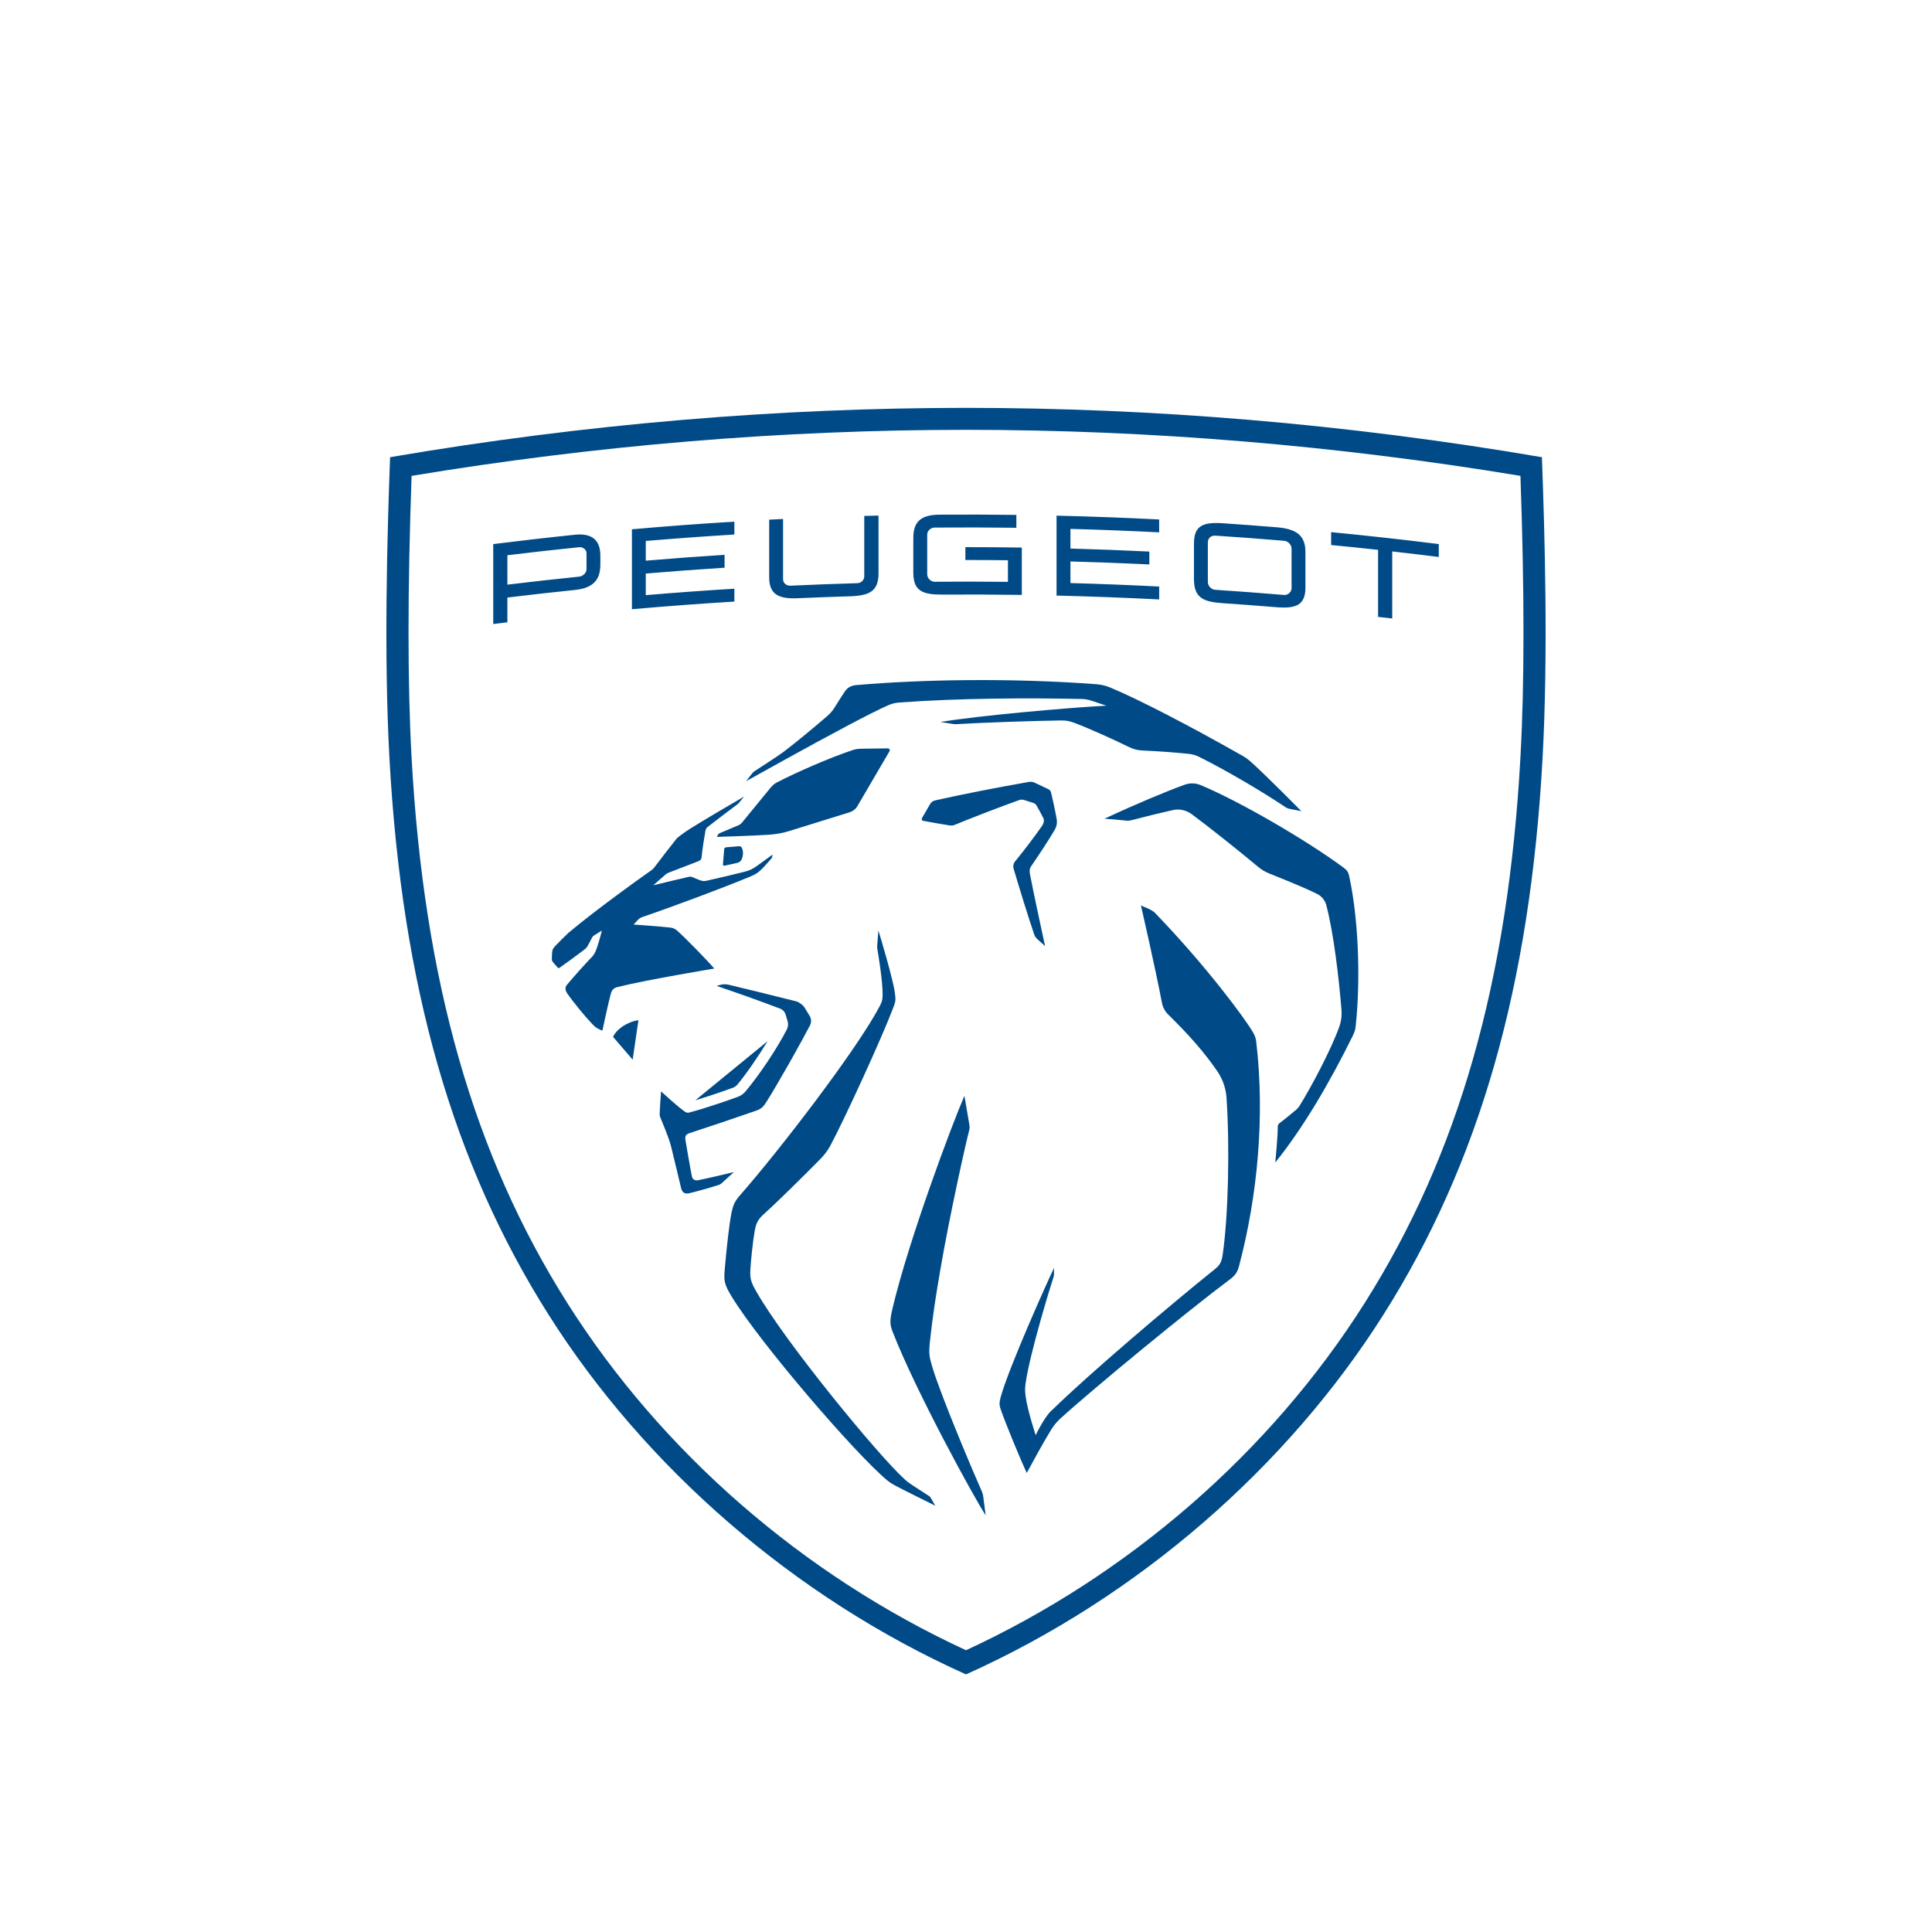 <svg width="90" height="90" viewBox="0 0 90 90" fill="none" xmlns="http://www.w3.org/2000/svg">
<rect width="90" height="90" rx="10" fill="white"/>
<g filter="url(#filter0_i_950_1466)">
<path d="M45 15C53.678 15 62.686 15.734 71.828 17.298C71.965 20.931 72.12 26.547 71.859 31.312C71.277 41.936 68.918 50.182 64.433 57.263C59.962 64.323 53.04 70.394 45 74C36.961 70.394 30.038 64.323 25.567 57.263C21.083 50.182 18.724 41.936 18.141 31.312C17.88 26.547 18.035 20.931 18.172 17.298C27.315 15.734 36.322 15 45 15ZM45 16.023C36.445 16.023 27.76 16.744 19.173 18.168C18.984 23.557 18.984 27.845 19.171 31.256C19.743 41.7 22.053 49.791 26.44 56.719C30.827 63.646 37.405 69.368 45 72.874C52.595 69.368 59.173 63.646 63.56 56.719C67.948 49.791 70.257 41.7 70.829 31.256C71.017 27.845 71.017 23.557 70.828 18.168C62.241 16.744 53.555 16.023 45 16.023ZM44.926 47.047C44.926 47.047 45.095 48.041 45.146 48.33C45.175 48.493 45.181 48.537 45.139 48.697C45.021 49.114 44.238 52.606 43.804 55.152C43.6 56.324 43.423 57.487 43.321 58.483C43.263 59.048 43.282 59.183 43.432 59.685C43.859 61.103 45.437 64.807 45.74 65.482C45.773 65.556 45.794 65.635 45.803 65.716L45.917 66.589C45.412 65.832 42.665 60.823 41.586 58.049C41.459 57.722 41.434 57.561 41.575 56.96C42.325 53.774 44.355 48.358 44.926 47.047ZM40.919 39.348C40.997 39.573 41.641 41.759 41.69 42.278C41.73 42.567 41.723 42.645 41.62 42.921C41.055 44.411 39.348 48.115 38.69 49.352C38.543 49.624 38.406 49.802 38.13 50.079C37.501 50.714 36.298 51.914 35.553 52.585C35.283 52.829 35.21 53.038 35.155 53.353C35.066 53.861 34.978 54.726 34.953 55.173C34.932 55.566 34.996 55.75 35.217 56.139C36.53 58.463 40.913 63.808 42.162 64.93C42.252 65.012 42.319 65.066 42.51 65.192C42.693 65.314 43.292 65.699 43.292 65.699C43.316 65.716 43.336 65.737 43.351 65.762L43.568 66.141C43.008 65.864 42.111 65.421 41.648 65.175C41.538 65.116 41.434 65.046 41.338 64.967C39.876 63.762 35.395 58.559 34.077 56.387C33.748 55.845 33.715 55.669 33.759 55.156C33.841 54.201 33.969 52.999 34.081 52.473C34.149 52.155 34.22 51.968 34.465 51.688C36.333 49.562 39.936 44.868 40.986 42.861C41.103 42.633 41.113 42.554 41.115 42.34C41.122 41.718 40.922 40.507 40.869 40.201C40.861 40.153 40.859 40.104 40.863 40.056L40.919 39.348ZM53.149 38.181C53.35 38.274 53.679 38.378 53.827 38.55C56.15 40.956 58.007 43.45 58.379 44.107C58.451 44.233 58.5 44.36 58.517 44.504C58.935 48.012 58.576 51.728 57.724 54.961C57.647 55.252 57.56 55.402 57.277 55.612C55.391 57.017 50.906 60.705 49.401 62.077C49.236 62.228 49.092 62.401 48.974 62.59C48.595 63.208 48.127 64.068 47.829 64.618C47.523 63.956 46.855 62.339 46.627 61.685C46.552 61.472 46.538 61.361 46.617 61.075C46.991 59.72 48.755 55.78 49.099 55.068C49.094 55.159 49.114 55.399 49.079 55.484C48.924 55.95 47.975 59.055 47.783 60.401C47.74 60.701 47.744 60.782 47.783 61.076C47.867 61.704 48.246 62.857 48.246 62.857C48.289 62.756 48.714 61.914 49.012 61.684C50.771 59.967 54.462 56.835 56.577 55.135C56.814 54.944 56.903 54.817 56.956 54.455C57.217 52.672 57.293 49.471 57.136 47.141C57.107 46.701 56.961 46.277 56.712 45.911C56.139 45.071 55.454 44.276 54.415 43.255C54.267 43.109 54.167 42.921 54.128 42.718C53.825 41.114 53.149 38.181 53.149 38.181ZM33.506 41.891C33.65 41.845 33.804 41.839 33.951 41.874C34.613 42.032 36.015 42.373 37.075 42.642C37.223 42.68 37.409 42.818 37.488 42.948L37.718 43.329C37.758 43.395 37.78 43.469 37.783 43.545C37.785 43.622 37.768 43.697 37.733 43.765C37.487 44.232 37.235 44.695 36.975 45.154L36.756 45.544C36.351 46.255 35.949 46.943 35.72 47.304C35.569 47.543 35.486 47.648 35.218 47.742C34.175 48.106 32.88 48.541 32.111 48.789C31.954 48.839 31.901 48.934 31.931 49.107C31.986 49.422 32.164 50.492 32.232 50.805C32.257 50.92 32.35 51.012 32.522 50.979C32.977 50.893 34.188 50.599 34.188 50.599C34.188 50.599 33.831 50.927 33.617 51.12C33.579 51.156 33.533 51.183 33.482 51.199C33.152 51.309 32.347 51.533 32.096 51.588C31.9 51.629 31.775 51.553 31.725 51.333C31.725 51.333 31.381 49.883 31.257 49.389C31.238 49.317 31.217 49.246 31.194 49.175C31.101 48.89 30.878 48.328 30.752 48.034C30.737 48 30.73 47.963 30.73 47.926C30.734 47.59 30.796 46.841 30.796 46.841C30.796 46.841 31.538 47.53 31.896 47.779C31.977 47.836 32.026 47.847 32.125 47.822C32.618 47.697 33.751 47.325 34.372 47.094C34.514 47.041 34.639 46.952 34.735 46.836C35.379 46.066 36.185 44.867 36.651 43.962C36.715 43.838 36.728 43.694 36.687 43.561L36.587 43.233C36.557 43.137 36.455 43.029 36.361 42.993C35.376 42.62 34.383 42.265 33.385 41.929L33.506 41.891ZM55.186 32.555C55.427 32.467 55.693 32.473 55.929 32.572C57.767 33.338 60.856 35.138 62.574 36.406C62.74 36.529 62.806 36.614 62.849 36.812C63.252 38.631 63.406 41.444 63.152 43.812C63.133 43.983 63.099 44.084 63.01 44.266C61.921 46.474 60.697 48.552 59.407 50.155C59.427 49.956 59.518 49.02 59.524 48.475C59.524 48.446 59.531 48.418 59.544 48.392C59.557 48.366 59.576 48.343 59.6 48.326C59.855 48.129 60.107 47.927 60.353 47.719C60.444 47.642 60.494 47.584 60.541 47.508C61.067 46.666 62.005 44.903 62.384 43.843C62.477 43.584 62.513 43.31 62.49 43.036C62.369 41.559 62.135 39.511 61.787 38.175C61.758 38.062 61.706 37.957 61.633 37.866C61.56 37.775 61.468 37.7 61.364 37.647C61.064 37.494 60.475 37.227 59.132 36.693C58.946 36.619 58.773 36.517 58.619 36.389C57.739 35.655 56.363 34.555 55.507 33.922C55.383 33.831 55.241 33.767 55.09 33.735C54.939 33.703 54.783 33.704 54.632 33.738C54.008 33.879 53.387 34.031 52.768 34.194C52.616 34.235 52.556 34.239 52.4 34.221C52.149 34.192 51.654 34.153 51.452 34.138C52.908 33.459 54.309 32.874 55.186 32.555ZM35.759 44.5C35.304 45.244 34.76 46.033 34.348 46.527C34.293 46.592 34.222 46.642 34.141 46.671C33.563 46.882 32.979 47.077 32.39 47.257L35.759 44.5ZM29.741 43.524L29.472 45.364L28.558 44.3C28.724 43.942 29.211 43.604 29.741 43.524ZM28.038 39.349L27.708 39.555C27.625 39.607 27.603 39.629 27.568 39.701C27.502 39.836 27.431 39.968 27.356 40.098C27.333 40.137 27.273 40.197 27.24 40.222C26.851 40.519 26.456 40.808 26.057 41.09C26.035 41.106 26.007 41.099 25.988 41.081C25.947 41.04 25.774 40.846 25.744 40.801C25.719 40.766 25.706 40.724 25.706 40.681C25.708 40.571 25.713 40.461 25.722 40.352C25.732 40.227 25.768 40.167 25.922 40.009C26.093 39.832 26.281 39.647 26.478 39.456C26.961 39.052 28.18 38.071 30.357 36.529C30.399 36.501 30.435 36.465 30.466 36.425C30.694 36.12 31.343 35.284 31.504 35.085C31.526 35.057 31.552 35.031 31.58 35.009C31.785 34.845 32 34.694 32.224 34.558C32.83 34.179 34.005 33.488 34.663 33.108L34.413 33.413C34.399 33.426 34.385 33.439 34.371 33.453C33.904 33.803 33.438 34.156 32.977 34.514C32.906 34.569 32.877 34.618 32.861 34.706C32.805 35.017 32.711 35.608 32.683 35.935C32.675 36.031 32.634 36.079 32.535 36.118C32.106 36.291 31.598 36.474 31.186 36.637C31.098 36.672 31.074 36.685 31.022 36.724C30.98 36.756 30.434 37.24 30.434 37.24C30.434 37.24 31.622 36.95 32.058 36.852C32.162 36.829 32.207 36.835 32.303 36.88C32.393 36.921 32.542 36.98 32.622 37.009C32.743 37.053 32.807 37.051 32.941 37.022C33.432 36.914 34.257 36.719 34.697 36.606C34.925 36.547 35.05 36.485 35.243 36.351C35.454 36.206 35.987 35.809 35.987 35.809C35.987 35.809 35.977 35.879 35.97 35.918C35.965 35.947 35.951 35.975 35.93 35.996C35.804 36.146 35.673 36.291 35.538 36.433C35.322 36.655 35.193 36.734 34.922 36.846C33.673 37.362 31.54 38.164 29.939 38.714C29.834 38.75 29.789 38.78 29.711 38.859C29.627 38.944 29.514 39.068 29.514 39.068C29.514 39.068 30.819 39.162 31.217 39.208C31.346 39.222 31.439 39.264 31.538 39.348C31.865 39.628 32.949 40.735 33.273 41.12C33.273 41.12 30.192 41.628 28.764 41.98C28.587 42.023 28.499 42.134 28.459 42.274C28.341 42.686 28.063 44.01 28.063 44.01C28.063 44.01 27.963 43.979 27.825 43.9C27.73 43.846 27.682 43.801 27.578 43.691C27.24 43.337 26.685 42.659 26.418 42.267C26.339 42.151 26.306 42.003 26.404 41.885C26.694 41.531 27.275 40.886 27.596 40.554C27.63 40.519 27.674 40.456 27.72 40.366C27.843 40.112 27.977 39.586 28.038 39.349ZM47.933 32.424C48.024 32.409 48.118 32.422 48.201 32.461L48.837 32.763C48.868 32.778 48.895 32.799 48.917 32.826C48.939 32.853 48.954 32.884 48.962 32.917C49.048 33.278 49.154 33.756 49.225 34.162C49.254 34.331 49.222 34.504 49.136 34.652C48.873 35.106 48.332 35.922 48.03 36.361C47.962 36.459 47.954 36.578 47.975 36.696C48.112 37.447 48.684 40.073 48.684 40.073L48.324 39.748C48.255 39.688 48.203 39.61 48.175 39.523C47.919 38.78 47.44 37.228 47.22 36.473C47.202 36.412 47.2 36.348 47.212 36.286C47.225 36.224 47.253 36.166 47.294 36.117C47.669 35.665 48.216 34.942 48.535 34.484C48.624 34.355 48.654 34.213 48.602 34.107C48.502 33.91 48.397 33.716 48.286 33.525C48.253 33.467 48.201 33.425 48.138 33.404L47.706 33.267C47.631 33.243 47.55 33.245 47.475 33.271C46.535 33.61 45.271 34.097 44.497 34.416C44.384 34.462 44.337 34.466 44.2 34.445C43.976 34.413 43.324 34.297 43.004 34.237C42.99 34.235 42.978 34.229 42.967 34.22C42.956 34.212 42.948 34.201 42.942 34.189C42.937 34.177 42.934 34.163 42.935 34.15C42.936 34.136 42.94 34.123 42.947 34.112L43.326 33.459C43.351 33.416 43.385 33.378 43.426 33.348C43.467 33.318 43.513 33.297 43.563 33.286C44.784 33.01 46.398 32.693 47.933 32.424ZM34.427 35.42C34.455 35.418 34.484 35.424 34.508 35.438C34.532 35.453 34.552 35.474 34.563 35.5C34.64 35.677 34.619 35.875 34.545 36.043C34.516 36.112 34.427 36.179 34.354 36.195L33.745 36.329C33.737 36.331 33.728 36.331 33.719 36.328C33.711 36.326 33.703 36.322 33.697 36.317C33.69 36.311 33.685 36.304 33.682 36.296C33.678 36.288 33.677 36.279 33.677 36.271L33.734 35.561C33.736 35.538 33.746 35.516 33.763 35.5C33.78 35.483 33.801 35.473 33.825 35.471L34.427 35.42ZM41.357 30.862C41.373 30.861 41.389 30.866 41.403 30.873C41.416 30.881 41.428 30.892 41.436 30.906C41.444 30.92 41.449 30.936 41.449 30.951C41.449 30.967 41.444 30.983 41.436 30.997L39.952 33.534C39.869 33.683 39.731 33.794 39.567 33.843L36.782 34.708C36.479 34.802 36.166 34.861 35.849 34.883C35.232 34.929 33.398 34.986 33.398 34.986L33.438 34.9C33.457 34.859 33.49 34.827 33.532 34.809L34.4 34.444C34.465 34.417 34.521 34.374 34.565 34.32L35.906 32.683C35.977 32.595 36.071 32.511 36.171 32.459C37.056 31.997 38.631 31.303 39.734 30.937C39.849 30.901 39.968 30.882 40.088 30.879L41.357 30.862ZM39.868 27.916C42.941 27.648 47.099 27.575 51.07 27.873C51.296 27.89 51.517 27.943 51.725 28.03C53.026 28.573 55.335 29.762 57.902 31.219C58.015 31.283 58.121 31.358 58.219 31.444C58.899 32.039 60.622 33.788 60.622 33.788L60.085 33.682C60.01 33.668 59.939 33.639 59.876 33.596C58.789 32.871 57.202 31.928 55.871 31.263C55.714 31.184 55.543 31.135 55.367 31.116C54.671 31.046 53.972 30.995 53.273 30.964C52.991 30.953 52.799 30.906 52.523 30.767C51.995 30.501 50.717 29.926 50.08 29.685C49.808 29.582 49.669 29.558 49.402 29.562C48.309 29.577 45.817 29.656 44.544 29.735C44.501 29.737 44.458 29.735 44.415 29.729L43.809 29.634C45.529 29.34 49.78 28.965 51.54 28.873L50.824 28.635C50.685 28.59 50.541 28.565 50.395 28.562C47.99 28.508 44.682 28.518 41.883 28.727C41.71 28.739 41.541 28.781 41.382 28.851C40.581 29.199 38.629 30.25 36.671 31.329C36.04 31.677 35.359 32.054 34.754 32.392C34.754 32.392 34.998 32.081 35.045 32.02C35.087 31.967 35.099 31.957 35.156 31.921C35.408 31.753 36.175 31.262 36.481 31.039C37.071 30.598 38.001 29.821 38.556 29.339C38.68 29.23 38.788 29.104 38.875 28.963C39.054 28.675 39.25 28.363 39.371 28.19C39.473 28.04 39.649 27.935 39.868 27.916ZM26.784 20.91C27.543 20.832 27.967 21.125 27.967 21.887V22.309C27.967 23.088 27.543 23.404 26.784 23.482C25.733 23.591 24.684 23.709 23.636 23.836V24.988C23.417 25.015 23.196 25.042 22.977 25.07V21.346C24.244 21.187 25.513 21.041 26.784 20.91ZM62.009 20.789C63.683 20.951 65.355 21.136 67.024 21.345V21.946C66.302 21.856 65.579 21.77 64.856 21.688V24.812C64.636 24.787 64.416 24.763 64.196 24.738V21.614C63.468 21.535 62.739 21.46 62.01 21.39L62.009 20.789ZM34.21 20.3V20.9C32.833 20.984 31.457 21.084 30.083 21.2V22.118C31.305 22.014 32.529 21.923 33.754 21.846V22.446C32.529 22.524 31.305 22.614 30.083 22.718V23.724C31.457 23.608 32.833 23.507 34.21 23.424V24.024C32.617 24.121 31.026 24.24 29.437 24.38V20.656C31.026 20.515 32.617 20.397 34.21 20.3ZM55.62 21.32C55.62 20.485 56.037 20.312 56.978 20.376C57.804 20.432 58.629 20.493 59.455 20.561C60.272 20.628 60.812 20.856 60.812 21.708V23.371C60.812 24.208 60.346 24.358 59.455 24.286C58.63 24.218 57.804 24.156 56.978 24.1C56.078 24.04 55.62 23.868 55.62 22.983V21.32ZM49.218 20.021C50.812 20.058 52.405 20.118 53.998 20.199V20.799C52.621 20.729 51.243 20.675 49.865 20.638V21.554C51.091 21.588 52.316 21.634 53.541 21.694V22.294C52.317 22.235 51.091 22.189 49.865 22.155V23.161C51.244 23.199 52.622 23.253 53.999 23.323V23.924C52.406 23.843 50.813 23.783 49.218 23.745L49.218 20.021ZM40.925 20.017V22.711C40.925 23.564 40.474 23.751 39.565 23.779C38.773 23.802 37.982 23.832 37.19 23.867C36.347 23.905 35.832 23.746 35.832 22.902V20.208L36.478 20.175V22.983C36.478 23.154 36.626 23.293 36.821 23.284C37.858 23.235 38.896 23.197 39.933 23.167C40.13 23.161 40.261 23.012 40.261 22.841V20.034C40.482 20.028 40.703 20.022 40.925 20.017ZM56.61 20.952C56.414 20.939 56.266 21.076 56.266 21.27V23.112C56.266 23.283 56.414 23.462 56.61 23.475C57.682 23.546 58.753 23.626 59.823 23.716C59.994 23.73 60.166 23.574 60.166 23.404V21.562C60.166 21.368 59.994 21.207 59.823 21.192C58.753 21.102 57.682 21.022 56.61 20.952ZM43.783 19.975C44.971 19.966 46.159 19.971 47.346 19.986V20.586C46.077 20.57 44.807 20.566 43.537 20.576C43.365 20.578 43.193 20.726 43.193 20.897V22.762C43.193 22.933 43.365 23.102 43.537 23.1C44.676 23.09 45.814 23.092 46.953 23.105V22.099C46.293 22.091 45.632 22.088 44.971 22.088V21.488C45.847 21.488 46.724 21.494 47.6 21.507V23.714C46.369 23.696 45.137 23.691 43.906 23.698C43.004 23.704 42.546 23.55 42.546 22.681V21.058C42.546 20.247 42.955 19.981 43.783 19.975ZM26.98 21.491C25.864 21.605 24.75 21.729 23.636 21.865V23.235C24.75 23.1 25.864 22.976 26.98 22.862C27.15 22.844 27.322 22.689 27.322 22.526V21.772C27.322 21.602 27.15 21.473 26.98 21.491Z" fill="#004B87"/>
</g>
<defs>
<filter id="filter0_i_950_1466" x="18" y="15" width="54" height="63" filterUnits="userSpaceOnUse" color-interpolation-filters="sRGB">
<feFlood flood-opacity="0" result="BackgroundImageFix"/>
<feBlend mode="normal" in="SourceGraphic" in2="BackgroundImageFix" result="shape"/>
<feColorMatrix in="SourceAlpha" type="matrix" values="0 0 0 0 0 0 0 0 0 0 0 0 0 0 0 0 0 0 127 0" result="hardAlpha"/>
<feOffset dy="4"/>
<feGaussianBlur stdDeviation="2"/>
<feComposite in2="hardAlpha" operator="arithmetic" k2="-1" k3="1"/>
<feColorMatrix type="matrix" values="0 0 0 0 0 0 0 0 0 0 0 0 0 0 0 0 0 0 0.5 0"/>
<feBlend mode="normal" in2="shape" result="effect1_innerShadow_950_1466"/>
</filter>
</defs>
</svg>
